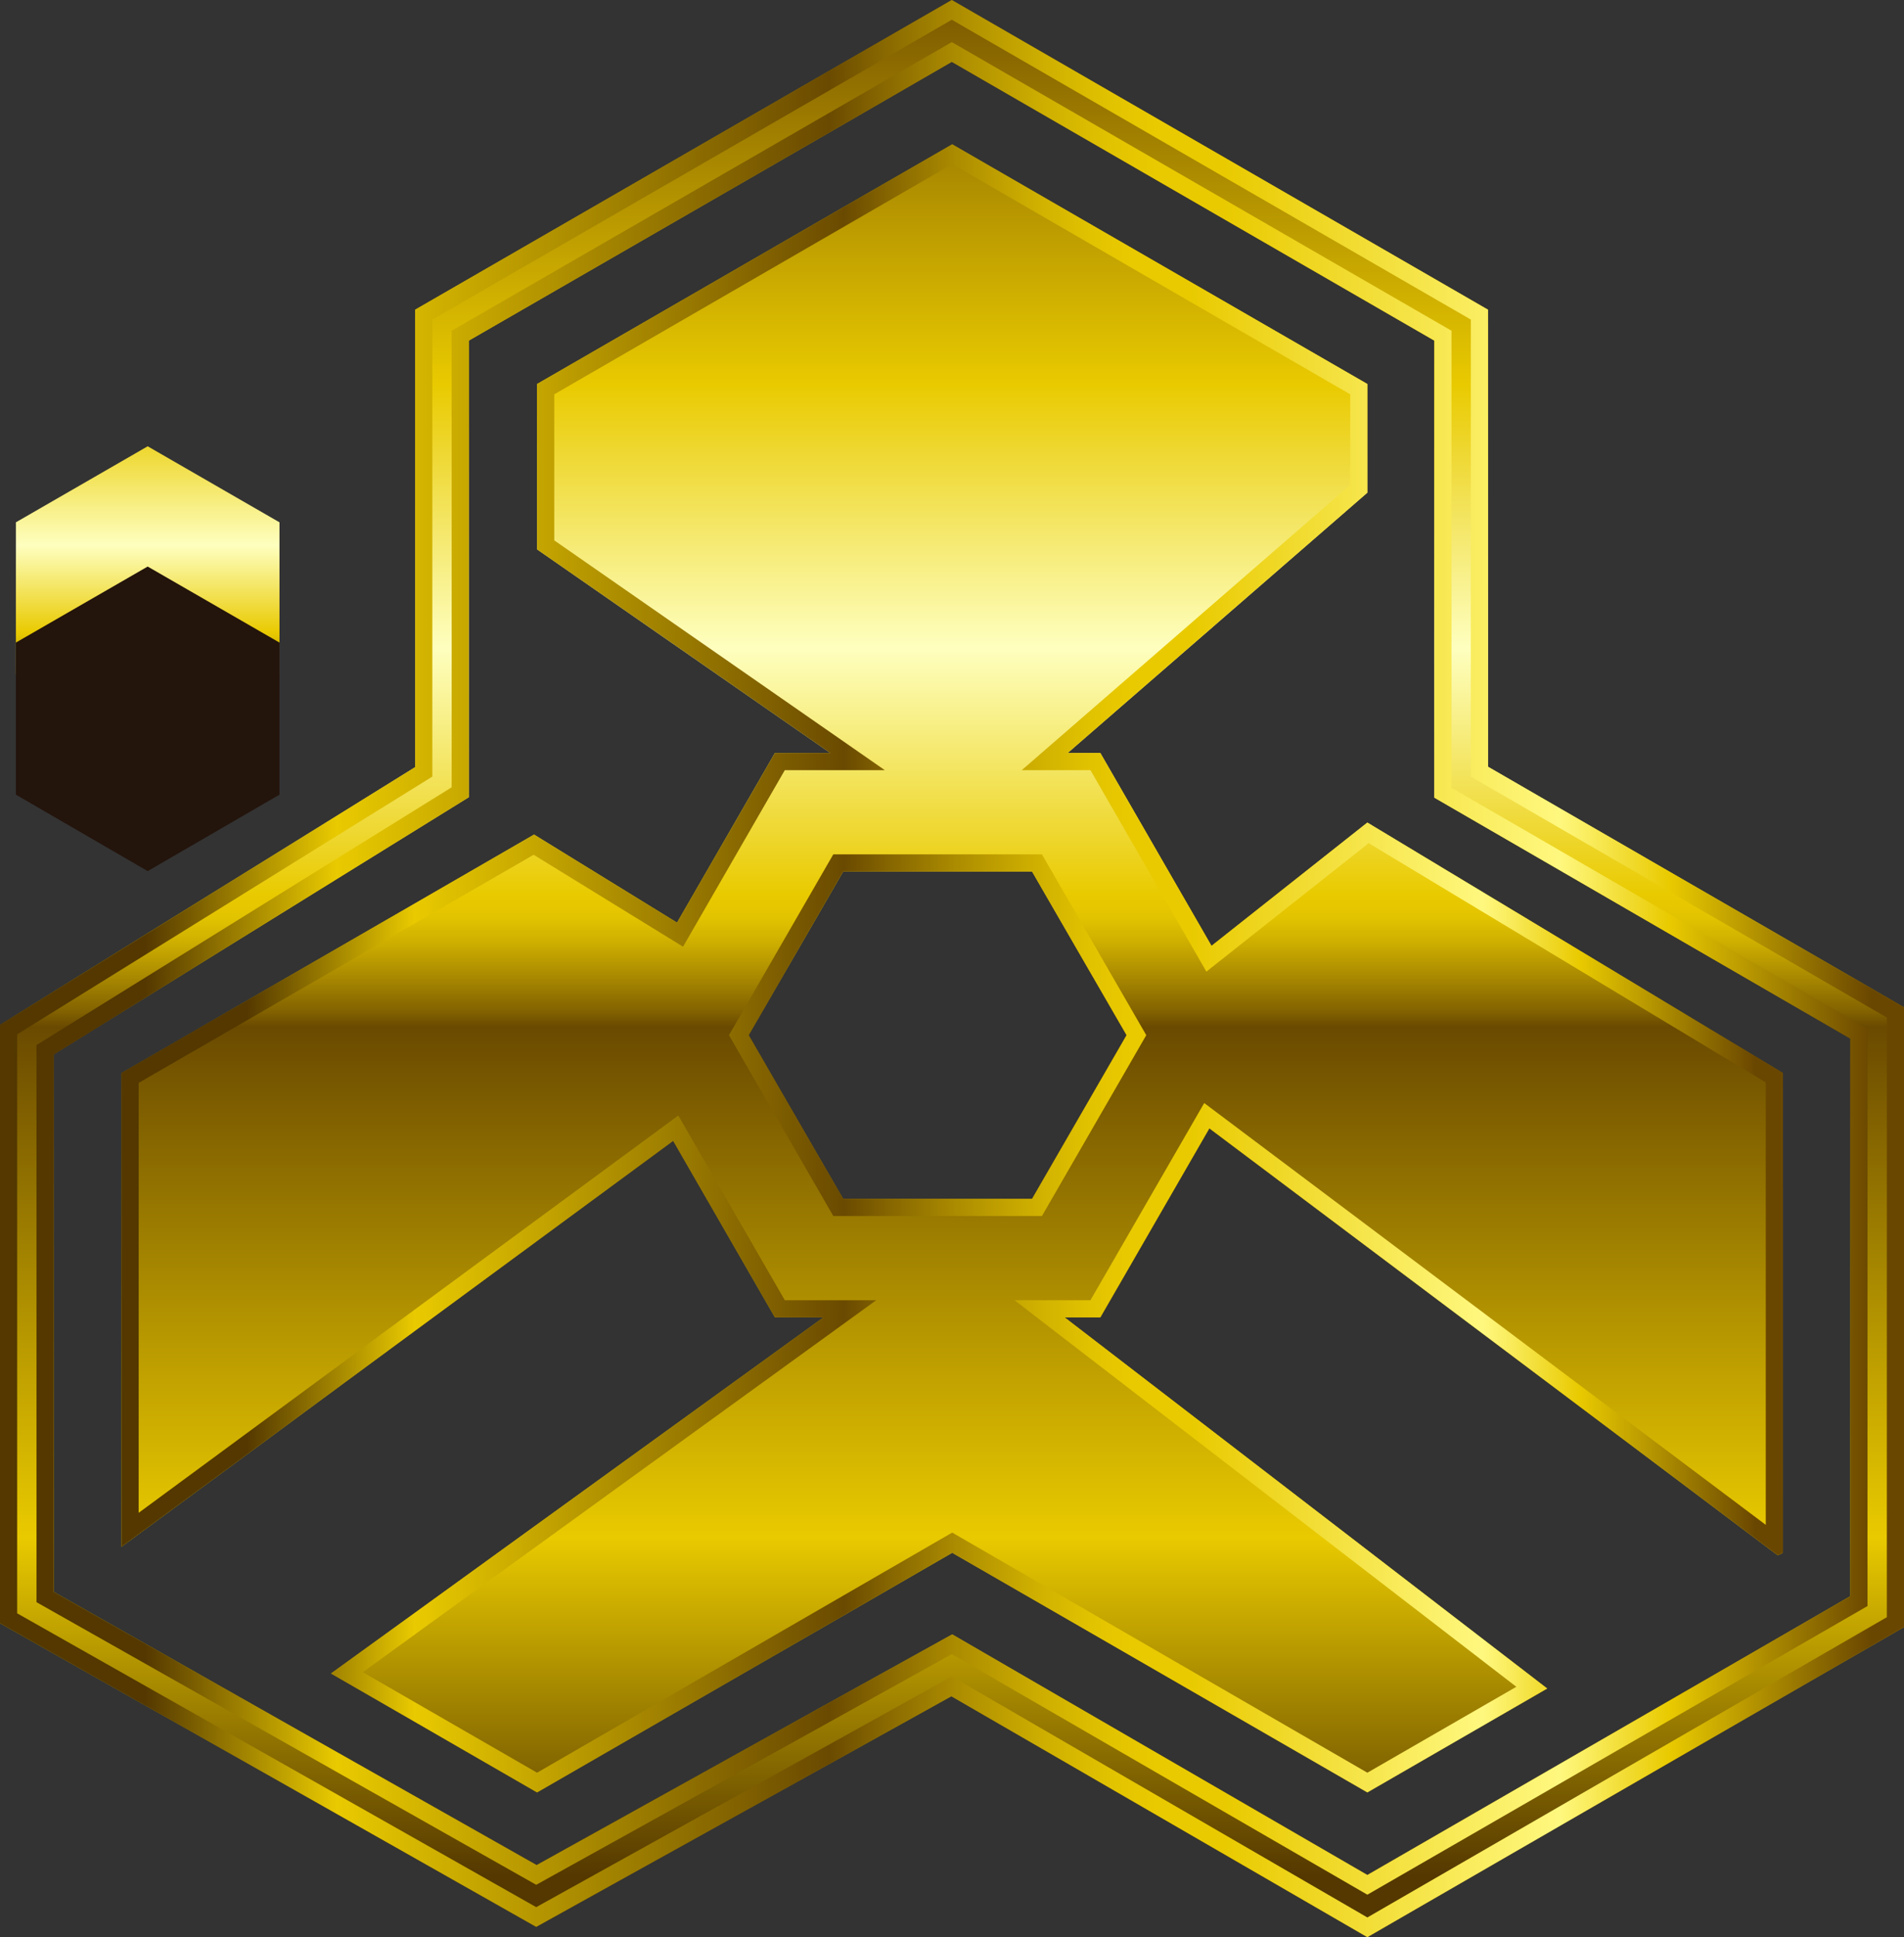 <?xml version="1.0" encoding="UTF-8" standalone="no"?>
<svg xmlns:xlink="http://www.w3.org/1999/xlink" height="225.5px" width="221.75px" xmlns="http://www.w3.org/2000/svg">
  <rect width="100%" height="100%" fill="#333333" stroke="none"/>
  <g transform="matrix(1.0, 0.0, 0.0, 1.0, 110.85, 132.45)">
    <path d="M110.9 -15.2 L110.9 56.95 48.4 93.05 -0.05 65.0 -48.4 91.85 -110.85 56.5 -110.85 -13.15 -62.5 -43.15 -62.5 -96.4 0.0 -132.45 62.45 -96.4 62.45 -43.2 110.9 -15.2 M56.2 -39.6 L56.2 -92.8 0.0 -125.25 -56.25 -92.8 -56.25 -39.65 -104.6 -9.7 -104.6 52.85 -48.35 84.65 0.05 57.8 48.4 85.8 104.65 53.35 104.65 -11.55 56.2 -39.6" fill="url(#gradient0)" fill-rule="evenodd" stroke="none"/>
    <path d="M9.35 -31.0 L-12.65 -31.0 -23.65 -11.95 -12.65 7.1 9.35 7.1 20.35 -11.95 9.35 -31.0 M96.8 48.3 L96.2 48.6 30.0 -1.1 17.3 20.9 13.15 20.9 69.35 64.1 48.4 76.2 0.05 48.3 -48.3 76.2 -72.3 62.35 -14.95 20.9 -20.6 20.9 -32.45 0.35 -96.7 47.6 -96.7 -7.55 -48.65 -35.3 -32.0 -25.05 -20.6 -44.8 -14.15 -44.8 -48.3 -68.5 -48.3 -87.75 0.05 -115.65 48.4 -87.75 48.4 -75.1 13.5 -44.8 17.3 -44.8 30.25 -22.35 48.4 -36.7 96.8 -7.55 96.8 48.3" fill="url(#gradient1)" fill-rule="evenodd" stroke="none"/>
    <path d="M104.65 -11.55 L56.2 -39.6 56.2 -92.8 0.0 -125.25 -56.25 -92.8 -56.25 -39.65 -104.6 -9.7 -104.6 52.85 -48.35 84.65 0.05 57.8 48.4 85.8 104.65 53.35 104.65 -11.55 M62.45 -43.2 L110.9 -15.2 110.9 56.95 48.4 93.05 -0.05 65.0 -48.4 91.85 -110.85 56.5 -110.85 -13.15 -62.5 -43.15 -62.5 -96.4 0.0 -132.45 62.45 -96.4 62.45 -43.2 M108.9 -14.0 L60.45 -42.05 60.45 -95.25 0.0 -130.15 -60.5 -95.25 -60.5 -42.05 -108.85 -12.05 -108.85 55.35 -48.4 89.55 0.0 62.7 48.4 90.75 108.9 55.8 108.9 -14.0 M58.2 -40.75 L106.65 -12.7 106.65 54.5 48.4 88.1 0.0 60.1 -48.4 86.95 -106.6 54.05 -106.6 -10.8 -58.25 -40.8 -58.25 -93.95 0.0 -127.55 58.2 -93.95 58.2 -40.75" fill="url(#gradient2)" fill-rule="evenodd" stroke="none"/>
    <path d="M9.35 -31.0 L-12.65 -31.0 -23.65 -11.95 -12.65 7.1 9.35 7.1 20.35 -11.95 9.35 -31.0 M-13.8 -33.0 L10.5 -33.0 22.65 -11.95 10.5 9.1 -13.8 9.1 -25.95 -11.95 -13.8 -33.0 M94.8 45.05 L94.8 -6.45 48.55 -34.3 29.65 -19.35 16.15 -42.8 8.15 -42.8 46.4 -76.0 46.4 -86.55 0.05 -113.35 -46.3 -86.55 -46.3 -69.55 -7.8 -42.8 -19.45 -42.8 -31.3 -22.25 -48.7 -32.95 -94.7 -6.4 -94.7 43.65 -31.85 -2.6 -19.45 18.9 -8.8 18.9 -68.6 62.2 -48.3 73.9 0.05 45.95 48.4 73.9 65.75 63.9 7.3 18.9 16.15 18.9 29.4 -4.05 94.8 45.05 M96.8 48.3 L96.2 48.6 30.0 -1.1 17.3 20.9 13.15 20.9 69.35 64.1 48.4 76.2 0.05 48.3 -48.3 76.2 -72.3 62.35 -14.95 20.9 -20.6 20.9 -32.45 0.35 -96.7 47.6 -96.7 -7.55 -48.65 -35.3 -32.0 -25.05 -20.6 -44.8 -14.15 -44.8 -48.3 -68.5 -48.3 -87.75 0.05 -115.65 48.4 -87.75 48.4 -75.1 13.5 -44.8 17.3 -44.8 30.25 -22.35 48.4 -36.7 96.8 -7.55 96.8 48.3" fill="url(#gradient3)" fill-rule="evenodd" stroke="none"/>
    <path d="M-78.3 -71.65 L-78.3 -53.95 -93.65 -45.05 -109.0 -53.95 -109.0 -71.65 -93.65 -80.5 -78.3 -71.65" fill="url(#gradient4)" fill-rule="evenodd" stroke="none"/>
    <path d="M-78.3 -39.95 L-93.65 -31.05 -109.0 -39.95 -109.0 -57.65 -93.65 -66.5 -78.3 -57.65 -78.3 -39.95" fill="#23140c" fill-rule="evenodd" stroke="none"/>
  </g>
  <defs>
    <linearGradient gradientTransform="matrix(0.0, -0.14, -0.14, 0.0, 0.0, -27.85)" gradientUnits="userSpaceOnUse" id="gradient0" spreadMethod="pad" x1="-819.2" x2="819.2">
      <stop offset="0.004" stop-color="#543800"/>
      <stop offset="0.176" stop-color="#e9ca00"/>
      <stop offset="0.435" stop-color="#6a4a00"/>
      <stop offset="0.443" stop-color="#836300"/>
      <stop offset="0.463" stop-color="#af8f00"/>
      <stop offset="0.478" stop-color="#ceaf00"/>
      <stop offset="0.49" stop-color="#e2c300"/>
      <stop offset="0.502" stop-color="#e9ca00"/>
      <stop offset="0.627" stop-color="#feffbf"/>
      <stop offset="0.761" stop-color="#e9ca00"/>
      <stop offset="0.984" stop-color="#6a4700"/>
    </linearGradient>
    <linearGradient gradientTransform="matrix(0.0, -0.14, -0.14, 0.0, 0.05, -27.85)" gradientUnits="userSpaceOnUse" id="gradient1" spreadMethod="pad" x1="-819.2" x2="819.2">
      <stop offset="0.004" stop-color="#543800"/>
      <stop offset="0.176" stop-color="#e9ca00"/>
      <stop offset="0.435" stop-color="#6a4a00"/>
      <stop offset="0.443" stop-color="#836300"/>
      <stop offset="0.463" stop-color="#af8f00"/>
      <stop offset="0.478" stop-color="#ceaf00"/>
      <stop offset="0.49" stop-color="#e2c300"/>
      <stop offset="0.502" stop-color="#e9ca00"/>
      <stop offset="0.627" stop-color="#feffbf"/>
      <stop offset="0.761" stop-color="#e9ca00"/>
      <stop offset="0.984" stop-color="#6a4700"/>
    </linearGradient>
    <linearGradient gradientTransform="matrix(0.135, 0.0, 0.0, -0.135, 0.0, -19.7)" gradientUnits="userSpaceOnUse" id="gradient2" spreadMethod="pad" x1="-819.2" x2="819.2">
      <stop offset="0.075" stop-color="#543800"/>
      <stop offset="0.176" stop-color="#e9ca00"/>
      <stop offset="0.435" stop-color="#6a4a00"/>
      <stop offset="0.459" stop-color="#836300"/>
      <stop offset="0.506" stop-color="#af8f00"/>
      <stop offset="0.549" stop-color="#ceaf00"/>
      <stop offset="0.584" stop-color="#e2c300"/>
      <stop offset="0.608" stop-color="#e9ca00"/>
      <stop offset="0.643" stop-color="#e9ca00"/>
      <stop offset="0.82" stop-color="#fff87f"/>
      <stop offset="0.878" stop-color="#e9ca00"/>
      <stop offset="0.984" stop-color="#6a4700"/>
    </linearGradient>
    <linearGradient gradientTransform="matrix(0.118, 0.0, 0.0, -0.118, 0.05, -19.7)" gradientUnits="userSpaceOnUse" id="gradient3" spreadMethod="pad" x1="-819.2" x2="819.2">
      <stop offset="0.075" stop-color="#543800"/>
      <stop offset="0.176" stop-color="#e9ca00"/>
      <stop offset="0.435" stop-color="#6a4a00"/>
      <stop offset="0.459" stop-color="#836300"/>
      <stop offset="0.506" stop-color="#af8f00"/>
      <stop offset="0.549" stop-color="#ceaf00"/>
      <stop offset="0.584" stop-color="#e2c300"/>
      <stop offset="0.608" stop-color="#e9ca00"/>
      <stop offset="0.643" stop-color="#e9ca00"/>
      <stop offset="0.82" stop-color="#fff87f"/>
      <stop offset="0.878" stop-color="#e9ca00"/>
      <stop offset="0.984" stop-color="#6a4700"/>
    </linearGradient>
    <linearGradient gradientTransform="matrix(0.0, -0.069, -0.069, 0.0, -93.65, -54.6)" gradientUnits="userSpaceOnUse" id="gradient4" spreadMethod="pad" x1="-819.2" x2="819.2">
      <stop offset="0.004" stop-color="#543800"/>
      <stop offset="0.176" stop-color="#e9ca00"/>
      <stop offset="0.271" stop-color="#6a4a00"/>
      <stop offset="0.341" stop-color="#6d4d00"/>
      <stop offset="0.384" stop-color="#755500"/>
      <stop offset="0.424" stop-color="#846400"/>
      <stop offset="0.459" stop-color="#997900"/>
      <stop offset="0.49" stop-color="#b49400"/>
      <stop offset="0.522" stop-color="#d4b500"/>
      <stop offset="0.537" stop-color="#e9ca00"/>
      <stop offset="0.627" stop-color="#feffbf"/>
      <stop offset="0.761" stop-color="#e9ca00"/>
      <stop offset="0.984" stop-color="#6a4700"/>
    </linearGradient>
  </defs>
</svg>
